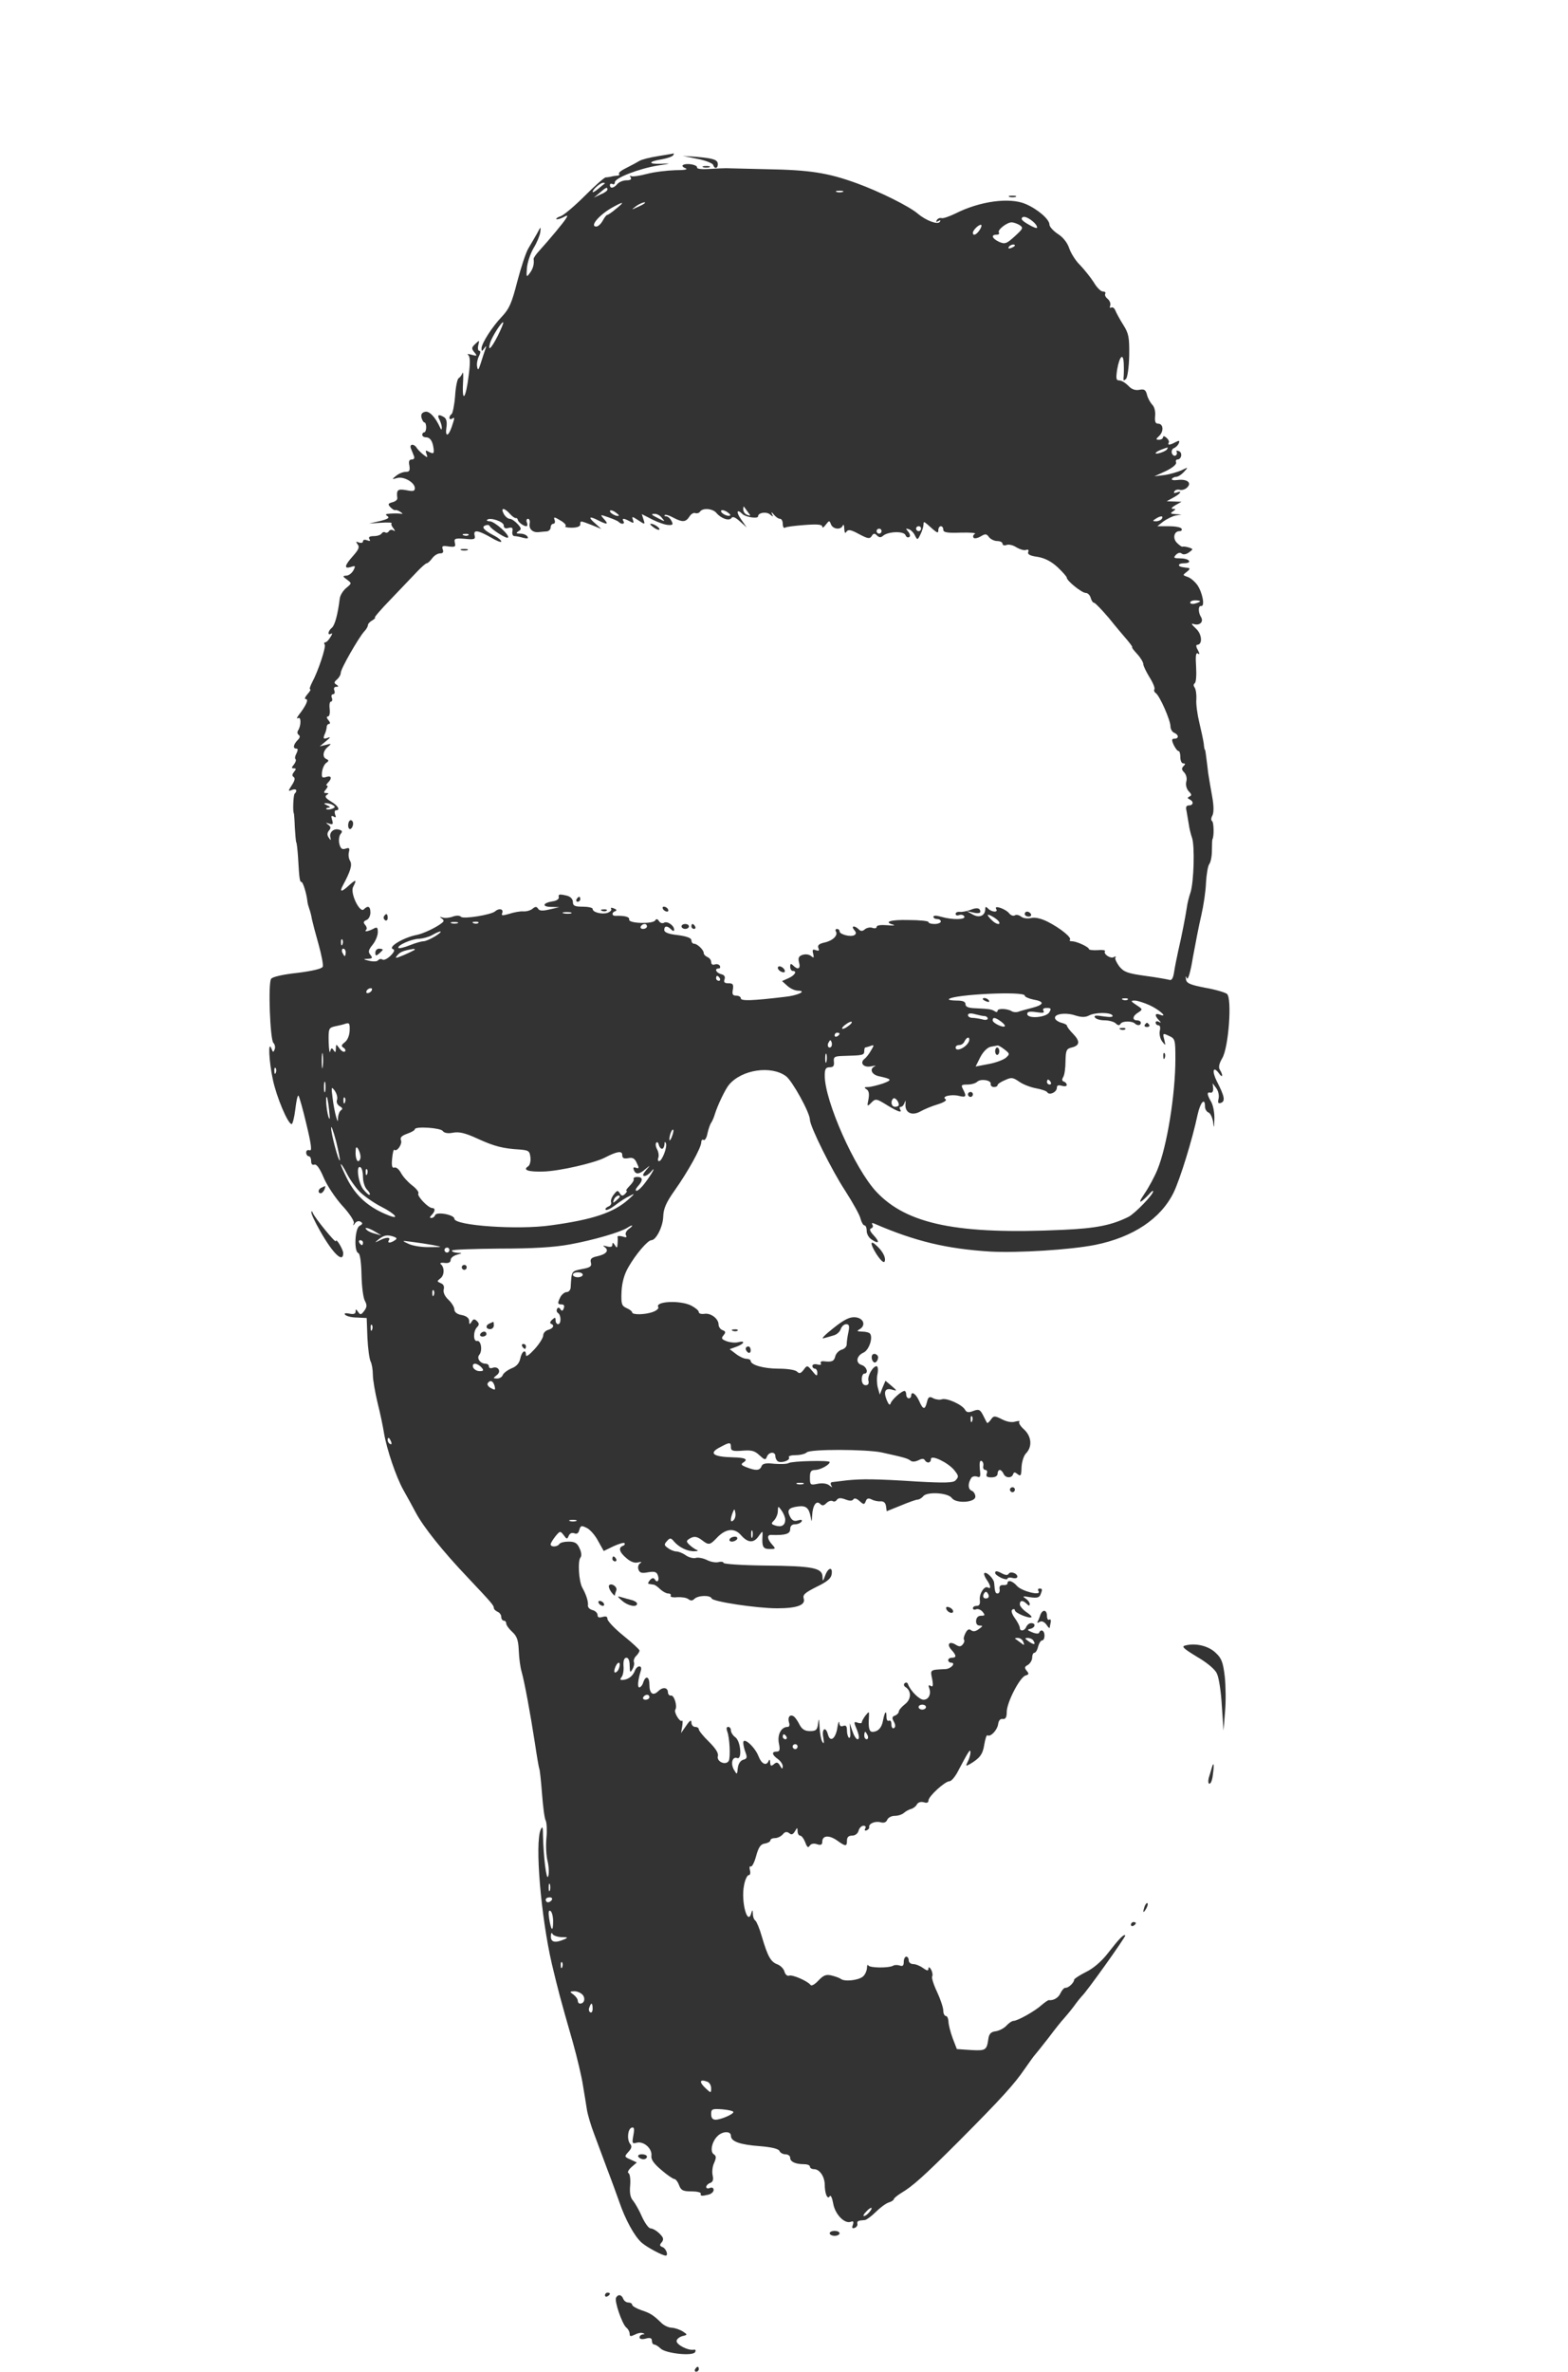 <?xml version="1.0" standalone="no"?>
<!DOCTYPE svg PUBLIC "-//W3C//DTD SVG 20010904//EN"
 "http://www.w3.org/TR/2001/REC-SVG-20010904/DTD/svg10.dtd">
<svg version="1.0" xmlns="http://www.w3.org/2000/svg"
 width="635pt" height="960pt" viewBox="0 0 635 960"
 preserveAspectRatio="xMidYMid meet">
<g transform="translate(0,960) scale(0.1,-0.1)"
fill="#333333" stroke="none">
<path d="M2665 8968 c-33 -5 -67 -14 -75 -19 -8 -5 -32 -18 -52 -28 -21 -10
-35 -21 -31 -24 3 -4 0 -8 -8 -8 -8 -1 -18 -2 -24 -4 -5 -1 -15 -3 -22 -3 -7
-1 -45 -35 -86 -76 -40 -40 -84 -77 -96 -81 -12 -4 -20 -9 -18 -12 3 -2 15 1
27 7 18 10 21 9 13 -3 -8 -15 -70 -89 -110 -133 -13 -14 -22 -28 -22 -32 3
-20 -2 -40 -16 -58 -13 -18 -14 -16 -11 22 2 22 14 58 27 80 13 21 25 50 27
64 3 24 2 24 -13 -5 -9 -16 -25 -43 -35 -60 -10 -16 -30 -77 -45 -134 -22 -86
-32 -110 -61 -141 -42 -44 -83 -109 -84 -130 0 -13 2 -13 11 0 9 12 10 11 4
-5 -4 -11 -12 -36 -18 -55 -9 -29 -12 -31 -15 -13 -2 12 2 31 8 42 6 12 7 21
1 21 -5 0 -7 10 -4 23 5 21 5 21 -12 5 -16 -15 -16 -19 -4 -34 13 -15 11 -16
-11 -10 -14 4 -20 4 -14 -1 8 -6 9 -30 2 -83 -11 -91 -27 -115 -23 -33 2 32 1
51 -2 43 -3 -8 -10 -18 -16 -21 -5 -4 -12 -36 -14 -73 -3 -37 -10 -69 -14 -72
-5 -3 -9 -10 -9 -15 0 -6 5 -7 10 -4 13 8 12 5 -1 -34 -14 -40 -27 -40 -21 0
3 20 0 34 -9 40 -23 14 -30 10 -19 -10 5 -11 10 -26 9 -33 0 -9 -2 -9 -7 2
-19 42 -44 68 -61 63 -13 -3 -17 -11 -14 -24 3 -10 8 -19 12 -19 4 0 7 -9 7
-20 0 -11 -4 -20 -8 -20 -4 0 -8 -4 -8 -10 0 -5 6 -10 14 -10 18 0 28 -15 32
-46 2 -20 0 -22 -17 -14 -16 9 -17 8 -12 -7 6 -16 5 -17 -13 -3 -10 8 -23 21
-27 28 -11 17 -30 15 -23 -3 3 -8 9 -22 12 -30 4 -9 1 -15 -9 -15 -10 0 -13
-8 -9 -25 3 -20 0 -25 -15 -25 -11 0 -28 -7 -39 -16 -18 -15 -18 -15 4 -9 27
8 72 -18 72 -41 0 -12 -7 -14 -35 -8 -35 6 -40 1 -36 -32 1 -7 -8 -14 -20 -17
-18 -5 -19 -8 -8 -20 8 -8 16 -13 19 -12 3 2 12 -1 20 -6 13 -9 13 -10 0 -8
-8 1 -26 1 -40 0 -19 -1 -21 -4 -11 -10 10 -7 2 -12 -30 -20 l-44 -10 48 3
c26 2 46 1 43 -2 -3 -3 0 -12 7 -20 8 -11 8 -14 0 -9 -6 4 -14 3 -18 -3 -4 -6
-10 -8 -15 -5 -5 3 -11 1 -15 -5 -3 -5 -17 -10 -31 -10 -17 0 -23 -4 -18 -12
5 -8 2 -9 -9 -5 -10 4 -17 2 -17 -4 0 -6 -7 -8 -16 -5 -13 5 -14 4 -6 -7 9
-11 5 -21 -18 -47 -35 -39 -38 -54 -9 -45 18 6 20 5 10 -14 -7 -12 -19 -21
-29 -21 -15 -1 -15 -3 3 -16 20 -15 20 -15 -3 -34 -13 -11 -24 -29 -26 -42 -8
-65 -20 -109 -32 -119 -16 -13 -19 -33 -3 -24 6 4 5 -2 -3 -14 -7 -12 -16 -21
-21 -21 -4 0 -6 -4 -2 -9 6 -10 -27 -109 -51 -153 -8 -16 -12 -28 -8 -28 4 0
-1 -9 -11 -20 -10 -12 -13 -20 -6 -20 12 0 0 -27 -29 -64 -8 -11 -10 -16 -3
-13 13 8 13 -30 0 -50 -4 -6 -3 -14 3 -18 6 -4 5 -12 -5 -21 -17 -18 -20 -34
-5 -34 7 0 7 -6 1 -19 -6 -10 -8 -21 -4 -24 3 -4 0 -13 -7 -22 -10 -12 -10
-15 0 -15 10 0 10 -3 1 -14 -8 -10 -9 -16 -2 -21 7 -4 5 -15 -7 -33 -16 -25
-16 -26 1 -19 17 6 23 -3 10 -16 -5 -6 -8 -72 -3 -79 1 -2 3 -28 4 -58 2 -30
4 -57 6 -60 2 -3 5 -30 7 -60 5 -89 7 -100 14 -100 6 0 21 -48 24 -80 1 -8 5
-22 8 -30 3 -8 8 -26 10 -40 3 -14 15 -60 27 -102 12 -43 20 -84 17 -91 -3 -8
-40 -17 -103 -25 -57 -6 -101 -16 -106 -24 -13 -18 -4 -246 9 -259 6 -6 9 -18
5 -27 -5 -13 -7 -12 -13 4 -14 35 -10 -51 6 -126 15 -71 61 -180 76 -180 4 0
11 27 15 60 4 34 9 58 13 55 3 -4 18 -56 32 -116 20 -83 23 -109 13 -105 -8 3
-14 -1 -14 -9 0 -8 5 -15 10 -15 6 0 10 -9 10 -20 0 -12 5 -17 13 -14 9 3 22
-15 38 -53 13 -31 47 -82 75 -113 28 -30 49 -62 47 -70 -4 -12 -3 -13 5 -1 6
8 15 10 22 6 10 -6 9 -10 -4 -17 -19 -10 -23 -104 -5 -110 7 -2 12 -38 13 -88
1 -47 7 -95 14 -106 9 -17 8 -25 -3 -40 -13 -17 -16 -17 -25 -4 -8 12 -10 12
-10 1 0 -9 -8 -12 -26 -8 -16 3 -22 1 -16 -5 6 -6 27 -11 48 -11 l39 -2 3 -80
c2 -43 8 -87 13 -96 5 -10 9 -34 9 -54 0 -20 9 -71 19 -113 11 -43 22 -97 26
-122 11 -66 49 -178 78 -230 14 -25 37 -66 51 -93 31 -58 109 -156 210 -262
98 -104 106 -113 106 -124 0 -5 7 -11 15 -15 8 -3 15 -12 15 -21 0 -8 5 -15
10 -15 6 0 10 -5 10 -11 0 -7 11 -22 24 -34 20 -18 25 -34 27 -77 1 -29 6 -66
11 -83 12 -42 36 -172 54 -289 8 -54 16 -101 18 -105 2 -3 7 -49 11 -101 4
-52 10 -101 15 -109 4 -8 6 -40 3 -70 -3 -31 -1 -74 5 -96 5 -22 6 -49 2 -60
-7 -20 -19 78 -21 165 0 35 -2 40 -9 25 -25 -55 1 -355 45 -545 26 -108 31
-129 85 -317 17 -61 36 -140 41 -175 6 -35 13 -79 16 -98 3 -19 16 -64 30
-100 13 -36 38 -101 54 -145 17 -44 37 -100 46 -125 25 -74 63 -143 92 -168
22 -19 84 -52 97 -52 12 0 1 29 -12 34 -13 5 -14 9 -4 20 9 12 7 19 -9 35 -12
12 -28 21 -36 21 -8 0 -23 21 -35 47 -11 26 -28 55 -36 65 -11 12 -15 31 -12
62 2 25 -1 48 -7 50 -5 3 0 13 12 24 l22 19 -26 12 c-25 11 -25 12 -8 31 13
14 15 23 7 32 -14 18 -10 60 6 66 10 3 12 -4 7 -31 -6 -33 -5 -35 14 -30 28 7
63 -24 59 -53 -2 -15 10 -32 41 -58 23 -20 47 -36 52 -36 5 0 14 -11 19 -25 8
-21 16 -25 50 -25 22 0 39 -4 38 -9 -3 -10 4 -11 32 -4 11 3 20 11 20 19 0 8
-6 11 -15 8 -8 -4 -15 -2 -15 4 0 5 7 13 16 16 11 4 14 13 10 31 -3 13 -1 36
6 50 9 21 9 28 -1 35 -17 10 -8 52 15 74 20 20 54 21 54 1 0 -23 36 -36 117
-42 49 -4 77 -11 80 -20 3 -7 14 -13 24 -13 10 0 19 -6 19 -14 0 -16 21 -26
56 -26 13 0 24 -4 24 -10 0 -5 7 -10 16 -10 23 0 43 -29 44 -62 0 -37 11 -63
20 -48 4 7 10 -6 14 -28 7 -44 46 -85 72 -75 10 4 12 0 8 -12 -5 -13 -3 -16 7
-13 8 3 13 11 11 17 -2 11 3 13 31 15 6 1 26 15 43 32 18 18 41 35 53 39 11 3
21 10 21 14 0 3 13 14 29 24 47 28 89 65 236 212 171 172 222 228 265 291 19
27 36 51 39 54 3 3 28 34 56 70 27 36 55 71 62 78 7 8 26 30 41 50 15 21 30
39 33 42 17 14 180 243 176 246 -6 6 -23 -11 -72 -74 -25 -32 -58 -60 -87 -74
-26 -13 -47 -27 -48 -31 0 -12 -23 -34 -35 -33 -5 1 -14 -9 -20 -21 -8 -19
-28 -31 -47 -29 -3 1 -17 -9 -30 -20 -26 -24 -97 -64 -114 -64 -6 0 -19 -9
-28 -19 -10 -11 -30 -21 -44 -23 -18 -2 -26 -10 -29 -28 -7 -49 -10 -51 -70
-48 l-58 4 -17 44 c-9 25 -17 55 -17 68 -1 12 -5 22 -11 22 -5 0 -10 10 -10
22 0 11 -11 45 -25 75 -14 29 -23 58 -20 63 3 5 1 18 -4 27 -6 11 -11 13 -11
5 0 -10 -5 -10 -22 2 -12 9 -30 16 -40 16 -10 0 -18 7 -18 15 0 8 -4 15 -10
15 -5 0 -10 -9 -10 -21 0 -15 -4 -19 -16 -15 -9 3 -20 3 -26 0 -17 -11 -98
-10 -102 1 -2 5 -5 0 -5 -11 -1 -12 -8 -28 -17 -35 -19 -15 -74 -21 -89 -9 -5
4 -22 10 -38 14 -22 5 -32 1 -53 -21 -15 -16 -28 -23 -32 -17 -11 15 -74 43
-87 37 -7 -2 -15 5 -18 16 -3 12 -16 25 -29 30 -27 10 -39 32 -63 113 -9 32
-21 60 -26 64 -5 3 -10 15 -10 27 -1 17 -2 18 -6 5 -15 -58 -43 45 -30 110 4
23 13 42 19 42 6 0 8 9 5 20 -3 11 -1 18 3 15 5 -3 15 16 22 42 10 37 19 49
36 51 12 2 22 8 22 13 0 5 8 9 19 9 10 0 24 7 31 15 9 11 16 12 26 5 9 -8 15
-6 23 7 10 17 10 17 11 1 0 -10 5 -18 10 -18 6 0 15 -12 21 -27 7 -20 12 -24
18 -14 5 8 17 11 30 6 15 -5 21 -2 21 10 0 26 27 28 59 6 36 -26 41 -26 41 -1
0 14 7 20 21 20 12 0 23 8 26 20 3 11 12 20 20 20 8 0 11 -5 7 -11 -4 -7 -2
-10 5 -8 7 3 12 8 11 13 -3 14 23 26 46 20 14 -4 23 0 27 10 4 9 17 16 31 16
14 0 31 6 38 13 7 6 20 13 28 15 8 2 19 10 23 18 5 9 16 12 28 9 12 -4 19 -2
19 7 0 17 67 78 85 78 7 0 20 15 30 32 48 91 55 102 55 85 0 -10 -5 -27 -11
-38 -9 -18 -8 -19 8 -10 41 24 53 40 59 79 4 23 9 40 13 38 12 -8 39 20 43 44
2 16 9 24 19 22 11 -1 16 6 16 28 0 39 53 141 76 148 14 4 15 7 5 19 -10 12
-9 17 5 24 9 6 17 19 17 29 0 11 4 20 9 20 5 0 12 11 15 25 4 14 11 25 16 25
6 0 10 9 10 20 0 20 -15 28 -22 11 -1 -5 -14 -4 -28 2 -20 8 -22 11 -7 14 20
5 23 23 3 23 -8 0 -16 -7 -20 -15 -6 -17 -26 -20 -26 -4 0 6 -9 24 -20 39 -13
18 -16 31 -10 35 5 3 10 2 10 -3 0 -11 60 -35 67 -28 3 2 -7 12 -21 21 -14 10
-26 24 -26 31 0 17 12 18 28 2 9 -9 12 -9 12 0 0 6 -8 16 -17 22 -14 9 -11 10
18 5 28 -4 38 -2 43 11 8 21 8 24 -5 24 -5 0 -7 -5 -3 -11 12 -20 -69 0 -88
22 -17 20 -38 26 -38 10 0 -5 -8 -8 -17 -7 -12 1 -17 -5 -15 -16 2 -10 -2 -18
-8 -18 -9 0 -11 6 -14 43 -1 16 -29 45 -39 40 -4 -2 0 -14 8 -26 17 -24 20
-41 6 -33 -14 9 -36 -25 -33 -50 2 -17 -2 -24 -12 -24 -9 0 -16 -4 -16 -10 0
-5 6 -7 13 -4 8 3 20 -2 27 -11 10 -13 9 -15 -7 -15 -12 0 -19 -8 -20 -20 -1
-12 4 -20 15 -20 13 0 13 -2 -4 -14 -13 -10 -23 -11 -31 -5 -8 7 -15 4 -23
-11 -6 -12 -9 -24 -6 -27 3 -4 1 -12 -5 -19 -8 -10 -15 -10 -29 -1 -26 16 -37
1 -17 -21 21 -23 21 -32 2 -32 -8 0 -15 -4 -15 -10 0 -5 5 -10 11 -10 22 0 1
-25 -22 -26 -64 -3 -62 -2 -54 -40 5 -27 3 -34 -6 -28 -9 5 -10 2 -6 -9 9 -24
-2 -47 -23 -47 -17 0 -53 36 -63 63 -2 7 -8 8 -13 4 -5 -4 -4 -11 2 -15 26
-16 25 -50 -1 -70 -14 -11 -25 -24 -25 -30 0 -5 -7 -13 -15 -16 -12 -4 -14
-10 -5 -25 7 -13 7 -22 0 -26 -5 -3 -10 3 -10 15 0 12 -4 18 -10 15 -6 -3 -10
4 -10 16 0 29 -7 21 -14 -15 -5 -30 -21 -46 -43 -46 -13 0 -17 17 -14 60 1 24
1 24 -14 6 -8 -11 -15 -23 -15 -28 0 -4 -8 -4 -17 -1 -13 5 -15 3 -9 -13 16
-37 18 -54 9 -54 -6 0 -15 15 -21 33 l-11 32 2 -32 c2 -18 0 -30 -5 -27 -4 3
-8 16 -8 29 0 18 -4 23 -15 19 -10 -4 -15 0 -16 12 -1 11 -5 1 -8 -20 -7 -44
-29 -60 -38 -27 -9 35 -26 24 -19 -11 4 -24 3 -29 -4 -18 -5 8 -10 35 -11 60
-2 34 -3 38 -6 14 -3 -26 -8 -31 -33 -31 -20 0 -32 7 -42 26 -7 14 -17 29 -23
33 -15 11 -26 -2 -20 -23 4 -11 2 -19 -5 -19 -26 0 -42 -30 -36 -65 6 -28 4
-35 -9 -35 -21 0 -19 -13 5 -30 11 -8 20 -21 20 -30 -1 -12 -3 -11 -11 3 -8
14 -14 16 -25 6 -11 -9 -14 -8 -15 7 0 11 -3 14 -6 7 -9 -23 -29 -14 -42 20
-15 37 -61 78 -61 53 0 -8 4 -26 9 -39 8 -21 6 -26 -9 -30 -11 -3 -20 -16 -22
-33 -3 -28 -3 -29 -16 -7 -14 25 -6 54 13 47 21 -9 15 68 -7 84 -10 7 -18 20
-18 28 0 8 -5 14 -11 14 -7 0 -8 -7 -4 -18 10 -24 14 -107 6 -120 -12 -19 -49
-3 -44 19 4 12 -8 31 -36 59 -23 22 -41 45 -41 50 0 6 -7 10 -15 10 -8 0 -15
8 -15 18 0 12 -6 9 -21 -13 l-21 -30 5 28 c2 15 2 25 -1 22 -8 -8 -34 34 -27
45 9 14 -5 60 -18 57 -6 -1 -11 4 -12 12 0 21 -20 24 -39 6 -21 -21 -36 -11
-36 26 0 33 -15 39 -25 9 -3 -11 -11 -20 -16 -20 -8 0 -6 28 6 67 8 24 -15 24
-24 0 -9 -23 -29 -37 -53 -37 -7 0 -7 4 0 13 5 6 9 27 7 45 -1 21 3 32 12 32
8 0 13 -12 13 -32 1 -28 2 -30 11 -15 6 10 9 23 6 30 -2 6 2 18 10 25 7 7 13
17 13 21 0 4 -29 31 -65 60 -36 29 -65 60 -65 68 0 10 -6 12 -20 8 -14 -4 -20
-2 -20 8 0 8 -9 17 -21 20 -11 3 -19 11 -18 19 2 14 -6 42 -23 72 -14 26 -19
108 -7 122 5 6 4 21 -4 37 -9 21 -19 27 -44 27 -17 0 -35 -4 -38 -10 -8 -12
-35 -13 -35 -1 0 5 9 19 19 32 19 23 20 23 34 5 12 -17 14 -17 20 -3 4 10 12
14 22 11 11 -5 18 0 21 13 5 18 9 19 29 9 14 -6 35 -30 47 -53 l23 -41 39 19
c22 10 42 16 45 13 3 -4 0 -9 -6 -11 -20 -7 -15 -26 14 -50 17 -15 34 -21 47
-17 14 3 17 2 8 -4 -7 -5 -10 -16 -6 -26 5 -13 14 -15 39 -10 25 4 34 2 39
-12 8 -20 -2 -34 -12 -17 -5 7 -11 7 -20 -3 -7 -8 -9 -15 -5 -15 4 -1 13 -2
19 -3 6 0 18 -9 28 -19 10 -9 24 -17 32 -17 8 0 13 -4 10 -9 -3 -5 9 -8 27 -6
17 1 38 -2 45 -8 9 -7 16 -7 24 1 15 15 65 16 70 2 4 -13 184 -40 265 -40 80
0 116 13 108 39 -5 16 5 24 52 48 42 20 59 34 61 51 5 31 -14 28 -26 -5 -10
-26 -10 -26 -11 -5 -1 36 -41 43 -228 45 -95 1 -173 6 -173 11 0 4 -9 6 -20 3
-12 -3 -33 1 -48 9 -15 7 -35 11 -44 8 -10 -3 -28 2 -40 10 -12 9 -30 16 -38
16 -9 0 -25 6 -35 14 -16 11 -16 15 -4 28 12 14 16 14 29 -2 21 -24 55 -40 82
-39 15 0 18 3 8 6 -8 4 -21 13 -29 21 -12 12 -12 15 0 23 19 12 31 11 53 -6
26 -20 31 -19 58 9 36 39 72 43 99 12 28 -32 52 -33 72 -3 15 21 16 21 15 2
-3 -46 2 -55 29 -55 25 0 25 1 10 18 -20 22 -22 40 -4 39 57 -2 77 4 77 23 0
13 7 20 19 20 11 0 23 5 27 11 4 7 0 9 -14 5 -15 -5 -24 -1 -32 14 -14 27 -7
37 30 42 34 5 46 -5 53 -42 4 -23 4 -22 6 5 2 42 17 63 32 48 9 -9 15 -8 26 3
8 8 19 11 25 8 6 -4 13 -1 17 5 6 8 15 9 34 2 18 -7 28 -7 33 0 4 6 13 4 25
-7 17 -15 19 -15 25 -1 4 12 11 14 23 8 9 -5 26 -9 36 -8 13 1 21 -5 23 -19
l3 -21 57 23 c31 13 62 24 68 24 6 0 17 6 23 14 16 19 101 14 116 -8 17 -23
95 -18 95 6 0 10 -7 21 -15 24 -15 6 -16 29 -2 51 4 7 15 9 24 6 13 -5 15 0
11 31 -2 23 0 35 6 33 6 -2 10 -11 8 -21 -2 -9 2 -16 9 -16 6 0 9 -7 5 -15 -4
-11 1 -15 19 -15 16 0 25 6 25 15 0 8 4 15 9 15 5 0 11 -7 15 -15 7 -18 33
-20 39 -2 3 9 7 9 18 0 13 -10 15 -6 16 28 1 22 9 46 17 55 28 28 24 71 -9
100 -13 12 -21 25 -17 29 4 4 -3 4 -16 1 -13 -5 -35 -1 -54 9 -30 15 -34 15
-45 -1 -7 -10 -14 -16 -16 -13 -1 2 -9 16 -16 31 -12 23 -17 25 -39 17 -20 -8
-28 -6 -34 5 -12 21 -75 49 -94 42 -8 -3 -24 -1 -34 4 -16 9 -21 6 -26 -15 -8
-33 -16 -32 -32 5 -13 29 -32 41 -32 20 0 -5 -4 -10 -10 -10 -5 0 -10 7 -10
15 0 8 -3 15 -7 15 -13 -1 -50 -34 -56 -50 -3 -10 -8 -6 -16 13 -14 35 -6 50
22 42 21 -6 21 -5 -2 15 l-25 21 -12 -28 -11 -28 -8 28 c-4 15 -5 41 -1 57 3
17 1 30 -4 30 -15 0 -38 -40 -33 -59 3 -11 -1 -18 -11 -18 -10 0 -16 9 -16 24
0 13 5 23 10 23 19 0 10 29 -11 35 -25 8 -21 37 8 50 21 9 39 58 27 76 -3 5
-17 9 -32 9 -22 1 -24 2 -10 10 26 16 15 45 -18 48 -22 2 -44 -8 -89 -44 -33
-26 -51 -44 -40 -41 11 3 30 8 42 12 12 3 25 15 28 26 4 10 13 19 22 19 12 0
14 -7 9 -32 -4 -18 -7 -40 -7 -50 0 -9 -9 -18 -20 -21 -11 -3 -23 -15 -26 -26
-5 -21 -13 -25 -47 -21 -10 1 -15 -3 -12 -8 4 -6 -2 -8 -14 -5 -11 3 -20 0
-20 -6 0 -6 5 -11 10 -11 6 0 10 -8 10 -17 0 -15 -4 -13 -20 7 -20 24 -21 25
-35 6 -12 -16 -18 -17 -27 -8 -7 7 -39 12 -75 12 -60 0 -113 15 -113 32 0 4
-8 8 -17 8 -10 0 -29 9 -43 20 l-25 19 28 10 c32 12 37 26 6 18 -12 -3 -32 -1
-46 4 -21 8 -23 12 -13 24 10 12 9 16 -4 21 -9 3 -16 14 -16 23 0 23 -31 47
-57 43 -13 -2 -23 1 -23 7 0 6 -13 17 -30 26 -44 23 -149 18 -134 -6 3 -5 -7
-14 -21 -19 -31 -12 -85 -13 -85 -2 0 4 -10 12 -22 17 -20 9 -23 16 -21 66 2
38 11 71 28 100 29 51 78 109 93 109 19 0 47 55 48 96 1 32 12 57 46 105 54
76 108 174 108 195 0 8 4 13 9 10 5 -4 13 8 16 26 4 18 11 38 15 43 4 6 11 21
15 35 11 36 43 103 58 120 52 61 170 78 230 34 25 -18 97 -148 97 -176 0 -27
89 -206 143 -288 30 -47 59 -98 62 -113 4 -15 11 -27 16 -27 5 0 9 -10 9 -23
0 -12 9 -28 21 -35 29 -19 33 -10 7 18 -15 16 -18 25 -10 28 7 2 9 9 5 15 -4
6 -1 8 8 4 166 -72 294 -102 469 -113 114 -6 324 7 425 27 154 31 266 106 318
212 26 54 76 215 97 315 11 50 30 72 30 33 0 -10 6 -21 14 -24 8 -3 16 -21 19
-39 3 -27 4 -25 5 12 1 25 -5 56 -13 70 -18 31 -18 41 -2 37 7 -1 11 7 10 18
l-2 20 15 -20 c8 -11 12 -30 9 -42 -4 -17 -2 -21 10 -17 18 7 14 27 -17 87
-21 42 -15 64 8 33 15 -22 19 -10 4 14 -6 10 -3 25 10 47 26 44 40 242 19 260
-8 6 -48 18 -89 25 -61 12 -75 18 -77 34 -2 14 -1 15 4 4 4 -9 15 28 24 85 10
55 25 132 34 170 9 39 18 98 19 132 2 35 8 68 13 75 6 7 11 32 11 56 0 23 1
43 2 45 7 9 6 68 -1 73 -5 3 -5 13 1 23 6 12 6 39 -1 77 -6 33 -13 75 -16 94
-2 19 -6 49 -8 65 -2 17 -4 30 -5 30 -2 0 -4 11 -5 25 -2 14 -10 52 -18 85 -8
33 -14 76 -12 95 1 19 -2 40 -7 47 -5 7 -5 13 0 17 6 3 8 33 6 67 -3 43 -1 59
7 54 8 -6 8 -2 0 14 -7 11 -8 21 -3 21 23 0 20 43 -4 65 -21 20 -22 23 -6 18
22 -5 37 11 26 29 -12 19 -12 47 0 45 17 -3 6 54 -15 85 -11 15 -29 30 -40 33
-20 7 -20 7 -2 21 11 8 13 14 6 15 -7 1 -17 2 -22 3 -24 3 -21 16 3 16 16 0
25 4 21 10 -3 6 -20 10 -36 10 -25 0 -28 2 -17 14 8 8 17 11 24 5 6 -5 18 -3
29 5 18 13 18 14 -1 20 -10 3 -22 5 -25 3 -3 -1 -13 6 -22 15 -19 18 -13 48
10 48 8 0 11 5 8 10 -3 6 -27 10 -52 10 l-46 0 24 19 c14 10 36 21 49 24 l25
4 -25 2 c-20 1 -22 3 -10 11 13 9 13 10 0 10 -9 1 -5 6 10 15 l25 14 -30 1
-30 1 27 15 c30 16 38 30 12 20 -9 -3 -12 -2 -8 5 3 6 14 9 23 6 9 -2 23 3 30
11 18 19 -3 34 -41 29 -15 -2 -25 0 -22 5 3 4 11 8 18 8 7 0 21 9 31 20 18 20
18 20 -11 6 -16 -7 -47 -16 -69 -19 l-40 -5 46 21 c27 13 44 27 42 35 -3 6 0
12 5 12 17 0 22 28 6 34 -8 3 -12 2 -9 -3 3 -5 1 -12 -4 -15 -5 -3 -12 1 -15
9 -3 9 1 18 8 21 8 3 17 12 20 20 4 11 2 12 -14 4 -22 -12 -33 -13 -27 -2 3 4
-1 13 -9 20 -8 7 -14 8 -14 2 0 -5 -7 -10 -16 -10 -14 0 -14 2 1 16 19 19 16
49 -5 49 -11 0 -14 9 -12 31 2 18 -3 38 -12 46 -8 9 -18 27 -21 40 -5 20 -11
24 -31 20 -17 -3 -32 2 -45 17 -11 11 -27 21 -36 21 -13 0 -14 7 -9 43 10 58
26 71 27 22 1 -22 0 -47 -1 -55 -1 -11 1 -12 10 -4 6 6 12 48 13 95 1 74 -2
89 -24 124 -14 22 -28 48 -32 58 -4 10 -11 15 -17 12 -5 -3 -7 0 -4 8 3 8 -2
20 -10 27 -9 7 -13 16 -10 21 3 5 -1 9 -10 9 -8 0 -25 17 -37 38 -13 20 -38
51 -55 69 -18 17 -37 48 -44 68 -7 22 -25 45 -46 58 -18 12 -34 29 -34 38 0
21 -47 62 -96 83 -64 28 -185 12 -284 -38 -25 -12 -50 -21 -57 -19 -6 2 -15
-1 -19 -8 -5 -8 -3 -9 6 -4 8 5 11 4 6 -3 -8 -13 -56 5 -89 33 -35 30 -156 90
-247 123 -118 43 -192 54 -365 57 -82 2 -157 4 -165 4 -8 0 -38 -1 -67 -3 -32
-2 -51 0 -50 6 2 11 -42 19 -57 10 -5 -3 -1 -9 10 -13 12 -5 -3 -8 -41 -8 -33
-1 -85 -7 -115 -15 -30 -8 -59 -12 -64 -9 -5 4 -6 1 -2 -5 5 -8 -1 -12 -17
-12 -14 0 -30 -7 -37 -15 -14 -17 -30 -20 -30 -4 0 5 5 7 10 4 6 -3 10 0 10 7
0 18 100 56 175 68 53 8 55 9 13 7 -55 -2 -54 9 2 18 22 4 42 11 46 16 3 5 4
8 2 8 -2 -1 -30 -6 -63 -11z m-216 -111 c-2 -1 -14 -11 -26 -21 -13 -11 -23
-16 -23 -13 0 10 31 37 42 37 6 0 9 -1 7 -3z m11 -24 c0 -5 -12 -14 -28 -20
l-27 -13 24 20 c25 22 31 24 31 13z m953 -10 c-7 -2 -19 -2 -25 0 -7 3 -2 5
12 5 14 0 19 -2 13 -5z m-918 -68 c-16 -14 -33 -25 -36 -25 -3 0 -11 -10 -18
-23 -7 -13 -19 -24 -26 -24 -30 0 15 51 70 80 42 23 45 20 10 -8z m114 21 c-2
-2 -15 -9 -29 -15 -24 -11 -24 -11 -6 3 16 13 49 24 35 12z m1591 -97 c0 -5
-16 1 -36 13 -26 15 -32 23 -22 29 12 8 58 -25 58 -42z m-71 10 c16 -11 15
-14 -20 -46 -33 -30 -39 -32 -63 -22 -29 14 -34 29 -10 29 8 0 13 4 9 9 -6 11
33 41 52 41 7 0 22 -5 32 -11z m-161 -19 c-13 -20 -28 -27 -28 -12 0 10 22 32
32 32 5 0 3 -9 -4 -20z m142 -64 c0 -2 -7 -7 -16 -10 -8 -3 -12 -2 -9 4 6 10
25 14 25 6z m-2094 -365 c-27 -53 -42 -67 -31 -28 8 25 48 88 53 82 2 -1 -8
-26 -22 -54z m2710 -460 c-6 -9 -46 -22 -46 -15 0 3 10 9 23 14 29 11 29 11
23 1z m-1697 -254 c12 -15 12 -17 -3 -11 -9 3 -16 13 -16 22 0 8 1 13 3 11 1
-2 9 -12 16 -22z m-964 -7 c9 -10 20 -18 24 -17 3 1 7 -2 8 -7 1 -9 23 -26 35
-26 4 0 5 7 2 15 -4 8 -1 15 4 15 6 0 9 -9 7 -19 -4 -22 12 -37 35 -35 8 1 23
2 33 3 9 0 17 8 17 16 0 8 5 15 11 15 6 0 8 7 5 15 -5 14 -1 13 24 -2 16 -9
25 -20 20 -23 -5 -3 6 -6 25 -6 22 0 35 5 35 13 0 16 -1 16 46 -2 l39 -16 -22
20 c-32 27 -29 34 7 16 39 -20 47 -19 26 4 -17 19 -16 19 18 7 20 -7 39 -15
42 -19 11 -11 26 -8 19 3 -8 13 1 13 25 0 16 -9 18 -8 13 6 -5 15 -3 14 22 -2
27 -18 28 -18 21 3 l-7 22 43 -22 c24 -12 53 -22 65 -22 18 -1 20 2 12 17 -5
10 -15 18 -21 18 -6 0 -9 2 -6 5 3 3 18 -1 34 -10 38 -20 51 -19 66 4 6 10 17
17 24 14 6 -2 15 0 19 6 10 16 51 13 66 -5 19 -23 52 -34 61 -21 5 8 16 3 34
-13 l28 -25 -23 33 c-21 30 -17 44 6 21 12 -12 63 -20 63 -9 0 15 33 20 48 8
13 -11 15 -11 8 2 -4 9 -1 8 7 -2 8 -10 19 -18 26 -18 6 0 11 -9 11 -21 0 -11
4 -18 9 -15 5 4 41 8 80 11 52 4 71 2 71 -7 0 -6 6 -3 14 8 14 18 15 18 21 2
8 -21 41 -24 48 -5 3 6 6 1 6 -13 1 -17 4 -21 9 -12 7 10 18 8 51 -10 36 -19
43 -20 51 -8 7 12 12 12 21 3 9 -9 16 -10 26 -1 21 17 83 19 90 2 3 -8 9 -11
15 -8 5 3 4 12 -4 22 -11 13 -11 14 2 10 8 -2 20 -14 25 -25 10 -20 11 -20 23
5 7 14 12 32 12 40 0 11 2 11 15 0 42 -38 45 -39 45 -23 0 8 5 15 10 15 6 0
10 -6 10 -14 0 -11 15 -14 70 -12 39 1 65 -1 58 -5 -7 -4 -9 -11 -5 -16 4 -4
17 -1 29 6 18 11 23 11 33 -3 7 -9 22 -16 34 -16 11 0 21 -5 21 -11 0 -6 7 -8
16 -5 9 4 28 -1 41 -10 14 -8 31 -13 38 -10 9 3 12 0 9 -8 -4 -10 8 -16 38
-20 29 -5 55 -18 81 -42 20 -19 37 -38 37 -42 0 -13 61 -62 77 -62 8 0 17 -9
20 -20 3 -11 9 -20 14 -20 4 0 31 -28 60 -62 28 -35 62 -75 75 -90 13 -16 22
-28 19 -28 -3 0 6 -12 20 -27 14 -15 25 -34 25 -41 0 -7 11 -30 25 -53 14 -22
23 -44 20 -49 -3 -5 0 -12 5 -15 16 -10 60 -110 60 -135 0 -11 7 -23 15 -26
19 -8 20 -24 1 -24 -11 0 -12 -5 -3 -25 7 -14 15 -25 20 -25 4 0 7 -11 7 -25
0 -14 5 -25 12 -25 9 0 9 -3 1 -11 -9 -9 -8 -15 3 -26 8 -9 12 -24 8 -37 -3
-14 1 -29 10 -39 12 -12 13 -17 3 -21 -9 -5 -9 -7 1 -12 17 -8 15 -24 -3 -24
-11 0 -14 -7 -10 -22 2 -13 6 -36 9 -53 2 -16 8 -41 13 -55 12 -32 8 -180 -6
-223 -6 -17 -13 -45 -15 -62 -5 -33 -19 -107 -35 -176 -5 -24 -13 -61 -16 -82
-4 -27 -10 -37 -20 -33 -8 2 -51 10 -97 16 -71 10 -86 15 -105 38 -11 15 -19
31 -16 36 4 5 1 6 -6 2 -13 -8 -44 12 -36 24 2 4 -11 6 -30 4 -19 -1 -35 1
-35 4 0 9 -50 32 -69 32 -8 0 -12 3 -8 6 8 9 -39 47 -90 73 -28 14 -52 19 -68
15 -14 -3 -32 -1 -40 6 -8 6 -19 9 -25 5 -6 -4 -17 0 -23 8 -14 18 -63 35 -53
18 10 -15 -17 -14 -32 1 -9 9 -12 9 -12 -1 0 -27 -23 -38 -50 -23 l-25 14 28
-6 c15 -4 27 -2 27 3 0 16 -14 19 -40 8 -14 -5 -33 -9 -42 -8 -10 1 -18 -2
-18 -8 0 -6 6 -8 14 -5 8 3 17 1 21 -5 8 -14 -48 -15 -93 -2 -20 6 -32 6 -32
0 0 -5 7 -9 15 -9 8 0 15 -4 15 -10 0 -5 -11 -10 -25 -10 -14 0 -25 3 -25 8 0
4 -36 8 -80 8 -74 2 -104 -8 -62 -19 9 -3 -2 -4 -25 -2 -26 2 -43 0 -43 -7 0
-5 -7 -7 -16 -4 -9 4 -23 1 -31 -5 -10 -9 -17 -9 -25 -1 -17 17 -33 15 -19 -2
9 -10 9 -16 1 -21 -15 -9 -60 3 -60 15 0 6 -5 10 -11 10 -5 0 -7 -5 -4 -10 10
-16 -13 -38 -46 -45 -22 -5 -29 -11 -25 -22 5 -11 2 -13 -10 -9 -13 5 -15 2
-11 -14 4 -17 3 -19 -8 -10 -8 7 -23 9 -35 5 -15 -5 -19 -12 -14 -31 7 -26 -5
-31 -24 -12 -9 9 -12 8 -12 -5 0 -9 5 -17 10 -17 19 0 10 -17 -16 -29 l-27
-12 21 -19 c12 -11 31 -20 44 -20 38 -1 -3 -20 -54 -25 -133 -16 -178 -17
-178 -6 0 6 -8 11 -19 11 -14 0 -17 6 -13 25 3 21 0 25 -18 25 -16 0 -20 4
-16 16 4 11 -1 18 -14 21 -21 6 -28 23 -9 23 5 0 7 5 4 11 -4 6 -13 8 -21 5
-8 -3 -14 1 -14 10 0 8 -7 17 -15 20 -8 4 -15 10 -15 16 0 13 -26 38 -39 38
-6 0 -11 6 -11 14 0 9 -18 16 -55 21 -38 4 -55 11 -55 21 0 17 12 18 28 2 8
-8 12 -8 12 -1 0 17 -28 36 -41 28 -6 -4 -15 -1 -20 6 -6 10 -11 11 -16 3 -11
-15 -109 -12 -105 4 2 11 -18 16 -55 15 -16 -1 -17 14 -1 19 7 3 5 7 -6 11 -9
4 -15 3 -11 -2 3 -5 -4 -12 -15 -16 -23 -7 -60 2 -60 16 0 5 -18 9 -40 9 -33
0 -40 4 -40 19 0 11 -9 21 -22 25 -33 8 -38 7 -35 -6 1 -7 -9 -14 -23 -16 -41
-6 -48 -22 -9 -23 l34 -1 -39 -9 c-29 -7 -42 -6 -47 3 -6 9 -11 9 -22 0 -8 -7
-25 -12 -38 -11 -13 1 -39 -4 -57 -10 -28 -8 -33 -8 -28 4 6 16 -14 20 -29 6
-17 -14 -128 -32 -138 -22 -6 6 -19 6 -33 1 -13 -5 -32 -7 -41 -4 -13 4 -14 3
-5 -3 11 -8 11 -12 0 -20 -21 -17 -74 -42 -99 -47 -54 -10 -121 -50 -97 -58 8
-3 4 -12 -10 -26 -13 -13 -28 -20 -33 -16 -6 4 -14 2 -18 -3 -3 -5 -19 -6 -36
-2 -25 6 -26 7 -6 8 19 1 21 3 11 16 -10 12 -8 20 9 41 12 15 21 37 21 51 0
20 -3 22 -19 13 -22 -11 -38 -13 -28 -3 4 3 2 12 -4 19 -9 10 -7 15 5 20 9 3
16 17 16 30 0 26 -10 30 -27 13 -16 -16 -56 66 -43 91 16 31 12 32 -17 6 -30
-28 -40 -28 -24 1 30 56 38 81 29 98 -6 9 -8 25 -5 36 4 16 1 19 -13 14 -15
-5 -21 0 -26 20 -3 14 -1 31 5 39 9 10 7 15 -7 18 -21 6 -40 -12 -34 -32 3
-13 2 -13 -7 0 -7 10 -6 19 1 28 9 10 8 16 -3 24 -11 8 -10 9 4 4 15 -5 17 -2
12 15 -5 16 -4 19 6 14 9 -6 11 -3 6 8 -3 10 -2 17 3 17 20 0 9 19 -20 36 -21
13 -26 20 -17 26 9 6 9 8 -2 8 -11 0 -11 3 -1 15 7 8 9 15 4 15 -4 0 -3 5 4
12 18 18 14 30 -7 23 -17 -5 -19 -2 -17 20 2 15 9 31 17 37 11 7 11 11 2 15
-19 7 -16 33 5 50 15 13 15 14 -8 8 l-25 -6 25 21 c19 15 20 19 6 13 -16 -5
-18 -3 -12 13 5 10 9 25 9 32 0 6 5 12 10 12 5 0 4 7 -3 15 -8 9 -8 15 -2 15
6 0 9 13 7 30 -2 17 0 30 5 30 5 0 7 7 4 15 -4 8 -1 15 5 15 6 0 8 7 5 15 -4
9 0 15 7 15 11 0 11 2 1 9 -10 6 -10 10 3 21 8 7 15 19 15 27 0 16 70 138 94
166 9 9 16 21 16 27 0 5 8 14 18 19 9 6 14 11 10 11 -4 0 25 34 65 75 39 41
87 91 105 110 18 19 36 35 40 35 4 0 14 9 22 20 8 11 22 20 32 20 12 0 15 5
11 16 -5 14 -1 16 24 12 26 -3 29 -1 25 15 -4 17 0 19 40 16 39 -4 44 -2 40
14 -6 24 14 21 65 -8 23 -14 43 -22 43 -17 0 5 -12 15 -27 23 -43 22 -55 36
-38 42 7 3 15 3 17 -1 6 -14 69 -54 75 -48 9 9 -54 66 -74 66 -9 0 -14 3 -10
6 11 11 67 -7 67 -23 0 -10 6 -14 19 -10 15 4 19 0 16 -14 -2 -11 2 -19 8 -19
7 0 23 -3 36 -7 17 -4 22 -3 17 5 -4 7 -17 12 -29 12 -17 0 -19 2 -7 10 12 7
12 12 -4 29 -11 12 -25 21 -32 21 -7 0 -18 9 -24 20 -14 26 2 26 25 0z m441
-7 c-6 -6 -36 9 -36 18 0 5 9 4 20 -3 10 -7 18 -14 16 -15z m451 1 c-7 -7 -37
7 -37 17 0 6 9 5 21 -1 11 -7 19 -14 16 -16z m-276 -11 c13 -15 12 -15 -11 -3
-34 17 -36 20 -18 20 9 0 22 -7 29 -17z m2024 -3 c-3 -5 -14 -10 -23 -10 -15
0 -15 2 -2 10 20 13 33 13 25 0z m-975 -40 c0 -5 -4 -10 -10 -10 -5 0 -10 5
-10 10 0 6 5 10 10 10 6 0 10 -4 10 -10z m-160 -10 c0 -5 -4 -10 -10 -10 -5 0
-10 5 -10 10 0 6 5 10 10 10 6 0 10 -4 10 -10z m-1673 -16 c-3 -3 -12 -4 -19
-1 -8 3 -5 6 6 6 11 1 17 -2 13 -5z m2963 -268 c0 -2 -9 -6 -20 -9 -11 -3 -20
-1 -20 4 0 5 9 9 20 9 11 0 20 -2 20 -4z m-3512 -825 c11 -6 10 -10 -4 -15 -9
-3 -19 -4 -22 -1 -3 3 1 5 9 6 8 0 6 4 -6 9 -13 6 -15 9 -5 9 8 0 21 -3 28 -8z
m965 -438 c-7 -2 -21 -2 -30 0 -10 3 -4 5 12 5 17 0 24 -2 18 -5z m1732 -33
c10 -16 -12 -12 -29 6 -9 8 -16 18 -16 20 0 7 38 -15 45 -26z m-2192 -7 c-7
-2 -19 -2 -25 0 -7 3 -2 5 12 5 14 0 19 -2 13 -5z m84 1 c-3 -3 -12 -4 -19 -1
-8 3 -5 6 6 6 11 1 17 -2 13 -5z m683 -14 c0 -5 -7 -10 -16 -10 -8 0 -12 5 -9
10 3 6 10 10 16 10 5 0 9 -4 9 -10z m-858 -40 c-18 -11 -39 -20 -47 -20 -8 0
-33 -7 -55 -16 -23 -9 -43 -14 -46 -11 -9 9 53 37 83 37 15 1 39 7 53 15 38
22 49 18 12 -5z m-375 -32 c-3 -8 -6 -5 -6 6 -1 11 2 17 5 13 3 -3 4 -12 1
-19z m13 -33 c0 -8 -2 -15 -4 -15 -2 0 -6 7 -10 15 -3 8 -1 15 4 15 6 0 10 -7
10 -15z m279 10 c-3 -2 -23 -12 -44 -21 -34 -14 -37 -14 -26 -1 11 14 27 20
65 26 5 0 7 -1 5 -4z m1236 -115 c3 -5 1 -10 -4 -10 -6 0 -11 5 -11 10 0 6 2
10 4 10 3 0 8 -4 11 -10z m-1410 -50 c-3 -5 -11 -10 -16 -10 -6 0 -7 5 -4 10
3 6 11 10 16 10 6 0 7 -4 4 -10z m2645 -20 c0 -5 16 -12 35 -16 47 -8 44 -21
-7 -34 -24 -6 -49 -13 -56 -16 -8 -2 -19 -1 -25 3 -18 11 -57 12 -57 2 0 -6
-5 -7 -12 -2 -14 8 -19 9 -80 12 -27 1 -38 6 -38 16 0 11 -11 15 -37 15 -20 0
-34 3 -30 6 19 19 307 33 307 14z m417 -16 c-3 -3 -12 -4 -19 -1 -8 3 -5 6 6
6 11 1 17 -2 13 -5z m89 -23 c41 -19 76 -52 41 -38 -20 8 -22 -4 -4 -22 10
-11 10 -13 0 -7 -7 4 -13 2 -13 -3 0 -6 5 -11 11 -11 7 0 9 -9 6 -22 -3 -13 1
-32 9 -43 15 -19 15 -19 9 7 -7 26 -6 27 19 15 25 -11 26 -16 26 -93 0 -144
-34 -355 -73 -449 -11 -27 -34 -70 -51 -95 -21 -31 -24 -40 -10 -30 10 8 24
22 31 30 7 8 13 12 13 8 0 -14 -73 -89 -99 -103 -68 -34 -131 -47 -266 -53
-425 -20 -632 22 -756 154 -87 93 -209 367 -209 470 0 27 4 34 20 34 15 0 19
6 17 23 -2 20 3 22 43 23 73 2 80 3 80 19 0 8 2 15 4 15 2 0 12 3 21 6 15 6
16 4 3 -17 -7 -13 -19 -29 -27 -35 -21 -17 -3 -37 28 -30 14 3 20 3 14 0 -23
-10 -14 -33 15 -40 55 -12 57 -15 17 -30 -22 -7 -49 -14 -60 -14 -15 0 -17 -2
-6 -9 10 -6 12 -19 8 -41 -6 -28 -5 -30 9 -16 20 21 22 20 69 -9 43 -26 60
-31 50 -15 -3 6 -2 10 4 10 5 0 12 8 15 18 3 10 4 8 3 -7 -3 -35 26 -49 60
-30 16 9 47 22 71 29 25 8 38 16 31 21 -18 11 25 21 55 13 29 -7 31 -2 16 27
-9 17 -7 19 18 19 15 0 33 5 39 11 14 14 59 7 55 -9 -1 -6 5 -12 13 -12 8 0
15 3 15 8 0 4 13 13 30 20 26 12 32 11 57 -6 15 -11 46 -23 68 -27 22 -4 43
-11 46 -16 8 -14 39 0 39 18 0 10 6 12 20 8 11 -3 20 -2 20 3 0 6 -5 12 -12
14 -8 3 -8 9 -2 19 5 8 9 36 9 64 1 44 4 50 25 55 33 8 35 25 6 55 -14 14 -25
29 -25 33 0 4 -10 9 -22 12 -12 3 -24 11 -26 17 -7 19 42 26 81 13 25 -8 41
-8 55 -1 25 14 88 14 96 1 4 -7 -8 -8 -36 -4 -31 5 -40 4 -35 -4 4 -7 22 -12
40 -12 17 0 38 -6 44 -12 9 -9 15 -10 20 -2 7 12 47 12 58 1 11 -10 24 -8 24
3 0 6 -7 10 -15 10 -21 0 -19 18 5 32 18 12 18 13 -8 30 -23 15 -24 18 -7 18
11 0 39 -9 61 -19z m-407 -29 c-13 -21 -89 -27 -89 -6 0 9 10 11 37 7 26 -4
34 -3 29 5 -5 8 0 12 13 12 18 0 19 -3 10 -18z m-261 -15 c6 0 12 -5 12 -10 0
-5 -10 -7 -22 -3 -13 3 -31 6 -40 6 -10 0 -18 5 -18 11 0 7 10 9 28 4 15 -4
33 -8 40 -8z m66 -22 c11 -8 18 -17 15 -19 -7 -7 -49 13 -49 24 0 14 11 12 34
-5z m-620 -19 c-10 -8 -21 -12 -23 -10 -3 2 4 11 15 18 10 8 21 12 23 10 3 -2
-4 -11 -15 -18z m-2018 -18 c-1 -20 -9 -39 -20 -47 -14 -11 -15 -15 -5 -22 7
-4 10 -11 6 -15 -4 -4 -14 1 -22 12 -14 19 -14 19 -15 -1 0 -15 -2 -17 -9 -6
-7 11 -10 10 -14 -5 -2 -10 -5 7 -6 38 -1 55 0 58 27 64 15 3 32 7 37 9 20 7
22 4 21 -27z m1984 -12 c0 -3 -4 -8 -10 -11 -5 -3 -10 -1 -10 4 0 6 5 11 10
11 6 0 10 -2 10 -4z m524 -31 c-10 -25 -54 -45 -54 -25 0 6 7 10 15 10 9 0 18
7 21 15 4 8 10 15 15 15 4 0 6 -7 3 -15z m-558 -22 c-10 -10 -19 5 -10 18 6
11 8 11 12 0 2 -7 1 -15 -2 -18z m702 -11 c22 -17 22 -19 5 -34 -10 -8 -41
-20 -70 -25 l-52 -10 19 38 c12 23 29 39 42 42 13 2 25 5 28 5 3 1 15 -6 28
-16z m-2761 -69 c-2 -16 -4 -5 -4 22 0 28 2 40 4 28 2 -13 2 -35 0 -50z m2040
20 c-3 -10 -5 -4 -5 12 0 17 2 24 5 18 2 -7 2 -21 0 -30z m-2230 -45 c-3 -8
-6 -5 -6 6 -1 11 2 17 5 13 3 -3 4 -12 1 -19z m200 -75 c-3 -10 -5 -2 -5 17 0
19 2 27 5 18 2 -10 2 -26 0 -35z m2938 37 c3 -5 1 -10 -4 -10 -6 0 -11 5 -11
10 0 6 2 10 4 10 3 0 8 -4 11 -10z m-2890 -71 c-4 -10 1 -21 11 -27 11 -6 13
-11 5 -16 -6 -4 -11 -17 -12 -29 -1 -20 -1 -20 -8 3 -4 14 -11 48 -14 75 -6
46 -5 48 8 31 8 -11 13 -28 10 -37z m-32 -44 c4 -34 3 -42 -3 -25 -8 25 -13
87 -6 79 2 -2 6 -26 9 -54z m64 33 c-3 -8 -6 -5 -6 6 -1 11 2 17 5 13 3 -3 4
-12 1 -19z m2243 -10 c0 -5 -7 -8 -15 -8 -15 0 -20 21 -8 33 7 7 23 -11 23
-25z m-2264 -225 c-5 -5 -36 110 -35 133 0 10 9 -14 20 -55 10 -41 17 -76 15
-78z m417 119 c6 -8 20 -11 41 -7 25 5 50 -1 100 -24 70 -32 104 -40 171 -44
36 -3 40 -6 43 -31 2 -16 -2 -32 -9 -37 -24 -15 1 -23 63 -21 64 2 204 34 247
56 50 26 71 29 71 11 0 -13 6 -16 24 -13 18 4 27 -1 35 -20 10 -20 9 -23 -3
-19 -10 4 -13 1 -9 -9 7 -19 22 -18 47 4 21 17 21 17 2 -5 -13 -16 -15 -23 -6
-23 7 0 19 8 27 18 22 26 4 -8 -24 -45 -13 -18 -29 -33 -35 -33 -6 0 -4 8 5
18 22 24 21 38 -2 38 -11 0 -17 -4 -15 -8 3 -4 -4 -16 -16 -28 -11 -11 -17
-20 -13 -20 4 0 1 -6 -5 -12 -10 -10 -15 -10 -22 2 -8 13 -11 12 -24 -5 -9
-11 -14 -25 -11 -32 2 -6 -3 -14 -12 -17 -9 -4 -13 -9 -10 -13 4 -3 21 5 39
19 18 14 44 31 58 37 22 12 22 10 -5 -14 -59 -53 -144 -82 -315 -105 -133 -19
-390 -1 -390 27 0 16 -73 30 -78 14 -2 -6 -9 -11 -15 -11 -8 0 -7 4 1 12 14
14 16 28 3 28 -17 0 -63 49 -57 59 4 5 -8 20 -25 33 -17 13 -37 35 -45 50 -8
15 -20 25 -27 22 -9 -3 -12 6 -9 36 2 23 6 39 9 36 10 -10 33 23 27 38 -5 12
3 19 25 27 17 6 31 14 31 18 0 13 105 6 113 -7z m928 -23 c-5 -13 -10 -19 -10
-12 -1 15 10 45 15 40 3 -2 0 -15 -5 -28z m-40 -49 c5 0 9 8 10 18 0 11 2 12
6 4 6 -15 -16 -72 -28 -72 -5 0 -6 6 -3 14 3 8 1 23 -5 34 -6 11 -7 23 -3 27
4 4 8 0 10 -9 2 -9 8 -16 13 -16z m-1221 -32 c0 -10 -4 -18 -10 -18 -5 0 -10
15 -10 33 0 24 3 28 10 17 5 -8 10 -23 10 -32z m0 -145 c17 -16 55 -43 85 -58
55 -28 76 -53 30 -35 -80 31 -133 77 -169 148 -14 28 -26 55 -26 59 1 4 12
-12 25 -38 13 -25 37 -59 55 -76z m10 62 c0 -18 7 -41 16 -50 9 -9 14 -18 11
-21 -2 -3 -14 7 -26 22 -21 27 -30 101 -11 89 6 -3 10 -21 10 -40z m17 13 c-3
-8 -6 -5 -6 6 -1 11 2 17 5 13 3 -3 4 -12 1 -19z m1023 -92 c0 -2 -7 -9 -15
-16 -13 -11 -14 -10 -9 4 5 14 24 23 24 12z m36 -131 c-10 -7 -15 -19 -11 -25
5 -9 1 -10 -14 -5 -12 3 -21 3 -20 -2 1 -4 1 -17 0 -28 -1 -17 -3 -18 -11 -5
-7 11 -10 12 -10 2 0 -9 -7 -11 -22 -7 -16 4 -19 4 -9 -3 19 -14 6 -29 -30
-37 -24 -5 -30 -11 -26 -26 4 -15 -3 -20 -37 -26 -43 -9 -41 -7 -45 -75 -1
-10 -8 -18 -16 -18 -8 0 -19 -9 -25 -19 -13 -26 -13 -31 5 -31 9 0 12 -6 8
-16 -4 -11 -8 -12 -13 -4 -5 8 -10 9 -14 2 -3 -6 -2 -13 4 -17 13 -8 13 -45 0
-45 -5 0 -10 7 -10 15 0 13 -2 14 -14 3 -8 -7 -10 -14 -5 -16 16 -6 10 -19
-11 -25 -11 -3 -20 -13 -20 -22 0 -10 -16 -35 -35 -56 -21 -23 -35 -33 -35
-24 0 26 -17 16 -23 -14 -4 -19 -15 -32 -36 -40 -16 -7 -32 -19 -35 -27 -3 -8
-13 -14 -23 -14 -17 1 -17 1 -1 14 20 15 5 38 -18 29 -8 -3 -14 0 -14 6 0 6
-6 11 -13 11 -22 0 -38 22 -26 36 14 17 7 60 -9 56 -16 -3 -16 40 0 56 9 9 9
15 0 24 -10 10 -15 10 -22 -2 -8 -13 -10 -12 -10 3 0 11 -10 20 -30 24 -19 3
-30 12 -30 23 0 9 -11 27 -24 39 -15 14 -22 30 -19 42 3 12 -1 21 -12 25 -16
7 -16 8 -2 19 17 12 18 45 2 58 -5 4 1 7 15 5 16 -2 25 2 25 12 0 8 11 17 25
21 24 7 24 7 3 8 -13 1 -23 4 -23 9 0 4 87 7 193 8 135 0 220 5 285 17 94 17
204 49 232 67 23 15 28 11 6 -5z m-1026 -11 l25 -15 -25 7 c-14 3 -29 10 -34
15 -16 14 6 10 34 -7z m75 -20 c13 -5 14 -8 3 -15 -18 -12 -31 -11 -23 1 8 13
-11 13 -38 -1 -21 -10 -21 -10 -3 5 22 17 35 19 61 10z m-125 -24 c0 -5 -2
-10 -4 -10 -3 0 -8 5 -11 10 -3 6 -1 10 4 10 6 0 11 -4 11 -10z m285 -10 c39
-8 39 -8 -15 -8 -30 -1 -68 5 -85 13 -30 14 -30 14 15 8 25 -3 63 -9 85 -13z
m65 -20 c0 -5 -4 -10 -10 -10 -5 0 -10 5 -10 10 0 6 5 10 10 10 6 0 10 -4 10
-10z m540 -100 c0 -5 -9 -10 -20 -10 -11 0 -20 5 -20 10 0 6 9 10 20 10 11 0
20 -4 20 -10z m-603 -82 c-3 -8 -6 -5 -6 6 -1 11 2 17 5 13 3 -3 4 -12 1 -19z
m-250 -140 c-3 -8 -6 -5 -6 6 -1 11 2 17 5 13 3 -3 4 -12 1 -19z m443 -153
c10 -12 9 -15 -8 -15 -11 0 -22 7 -26 15 -3 9 0 15 8 15 7 0 19 -7 26 -15z
m53 -75 c4 -17 2 -18 -14 -9 -11 5 -17 14 -14 20 10 15 22 10 28 -11z m1934
-142 c-3 -8 -6 -5 -6 6 -1 11 2 17 5 13 3 -3 4 -12 1 -19z m-2353 -84 c3 -8 2
-12 -4 -9 -6 3 -10 10 -10 16 0 14 7 11 14 -7z m1376 -22 c0 -14 7 -17 46 -14
37 3 50 0 69 -18 22 -20 25 -21 31 -6 8 20 34 21 34 2 0 -8 5 -18 10 -21 14
-9 52 4 45 16 -4 5 9 9 27 9 19 0 39 5 45 11 14 14 240 13 303 0 91 -20 105
-24 117 -33 7 -6 19 -5 32 1 13 7 22 8 26 1 9 -15 25 -12 25 4 0 19 67 -13 93
-43 20 -25 21 -28 6 -44 -9 -9 -46 -10 -153 -4 -170 11 -227 11 -286 5 -25 -3
-51 -6 -58 -7 -8 0 -10 -6 -6 -13 6 -10 5 -10 -8 0 -9 7 -27 10 -47 6 -29 -6
-31 -5 -31 25 0 25 4 31 23 31 20 1 57 21 57 32 0 8 -154 4 -166 -4 -6 -4 -32
-5 -58 -3 -35 4 -48 1 -52 -10 -7 -18 -23 -19 -61 -4 -21 8 -24 12 -13 19 21
13 9 20 -41 21 -83 2 -101 17 -51 42 37 20 42 20 42 -1z m293 -149 c-7 -2 -19
-2 -25 0 -7 3 -2 5 12 5 14 0 19 -2 13 -5z m-73 -144 c0 -23 -15 -32 -40 -24
-18 6 -18 8 -5 21 8 9 15 25 15 37 1 22 1 22 15 3 8 -11 15 -28 15 -37z m-209
-2 c-13 -13 -15 1 -4 30 7 17 8 17 11 -1 2 -10 -1 -23 -7 -29z m-638 -4 c-7
-2 -19 -2 -25 0 -7 3 -2 5 12 5 14 0 19 -2 13 -5z m714 -65 c-3 -7 -5 -2 -5
12 0 14 2 19 5 13 2 -7 2 -19 0 -25z m952 -247 c-15 -5 -22 6 -14 19 6 9 10 9
16 -1 5 -8 4 -15 -2 -18z m145 -177 c6 -15 4 -15 -11 -3 -10 7 -20 15 -22 16
-2 2 3 3 11 3 9 0 19 -7 22 -16z m41 5 c11 -17 2 -18 -19 -3 -17 12 -17 14 -4
14 9 0 20 -5 23 -11z m-1679 -114 c-3 -8 -10 -15 -15 -15 -5 0 -4 11 2 25 12
25 23 16 13 -10z m124 -115 c0 -5 -7 -10 -16 -10 -8 0 -12 5 -9 10 3 6 10 10
16 10 5 0 9 -4 9 -10z m1120 -40 c0 -5 -7 -10 -15 -10 -8 0 -15 5 -15 10 0 6
7 10 15 10 8 0 15 -4 15 -10z m-236 -115 c3 -8 1 -15 -4 -15 -6 0 -10 7 -10
15 0 8 2 15 4 15 2 0 6 -7 10 -15z m-329 -5 c3 -5 1 -10 -4 -10 -6 0 -11 5
-11 10 0 6 2 10 4 10 3 0 8 -4 11 -10z m45 -40 c0 -5 -4 -10 -10 -10 -5 0 -10
5 -10 10 0 6 5 10 10 10 6 0 10 -4 10 -10z m-1003 -582 c-3 -7 -5 -2 -5 12 0
14 2 19 5 13 2 -7 2 -19 0 -25z m8 -38 c-3 -5 -10 -10 -16 -10 -5 0 -9 5 -9
10 0 6 7 10 16 10 8 0 12 -4 9 -10z m5 -87 c0 -45 -8 -39 -16 11 -4 26 -2 36
5 31 6 -3 11 -22 11 -42z m33 -64 c27 0 29 -2 12 -9 -37 -16 -55 -12 -54 13 0
12 3 16 6 10 2 -7 19 -13 36 -14z m4 -121 c-3 -8 -6 -5 -6 6 -1 11 2 17 5 13
3 -3 4 -12 1 -19z m83 -113 c12 -15 6 -35 -11 -35 -5 0 -9 5 -9 11 0 7 -8 18
-17 25 -17 12 -17 13 3 14 12 0 27 -7 34 -15z m40 -56 c0 -11 -4 -18 -10 -14
-5 3 -7 12 -3 20 7 21 13 19 13 -6z m464 -295 c9 -3 16 -15 16 -27 0 -19 -1
-20 -20 -2 -30 27 -28 41 4 29z m106 -123 c0 -9 -51 -31 -72 -31 -12 0 -18 7
-18 23 0 20 4 22 45 19 25 -2 45 -7 45 -11z m550 -406 c-7 -8 -16 -15 -21 -15
-5 0 -1 8 9 18 20 22 31 19 12 -3z"/>
<path d="M2646 7466 c10 -8 21 -12 24 -10 5 6 -21 24 -34 24 -6 0 -1 -6 10
-14z"/>
<path d="M1868 7373 c6 -2 18 -2 25 0 6 3 1 5 -13 5 -14 0 -19 -2 -12 -5z"/>
<path d="M1410 6259 c0 -11 5 -17 10 -14 6 3 10 13 10 21 0 8 -4 14 -10 14 -5
0 -10 -9 -10 -21z"/>
<path d="M2335 5960 c-3 -5 -1 -10 4 -10 6 0 11 5 11 10 0 6 -2 10 -4 10 -3 0
-8 -4 -11 -10z"/>
<path d="M2685 5920 c3 -5 11 -10 16 -10 6 0 7 5 4 10 -3 6 -11 10 -16 10 -6
0 -7 -4 -4 -10z"/>
<path d="M2438 5913 c7 -3 16 -2 19 1 4 3 -2 6 -13 5 -11 0 -14 -3 -6 -6z"/>
<path d="M4150 5900 c0 -5 7 -10 16 -10 8 0 12 5 9 10 -3 6 -10 10 -16 10 -5
0 -9 -4 -9 -10z"/>
<path d="M1555 5891 c-3 -5 -1 -12 5 -16 5 -3 10 1 10 9 0 18 -6 21 -15 7z"/>
<path d="M2760 5850 c0 -5 7 -10 15 -10 8 0 15 5 15 10 0 6 -7 10 -15 10 -8 0
-15 -4 -15 -10z"/>
<path d="M2800 5850 c0 -5 5 -10 11 -10 5 0 7 5 4 10 -3 6 -8 10 -11 10 -2 0
-4 -4 -4 -10z"/>
<path d="M1520 5744 c0 -14 3 -14 15 -4 8 7 15 14 15 16 0 2 -7 4 -15 4 -8 0
-15 -7 -15 -16z"/>
<path d="M3150 5682 c0 -5 7 -13 16 -16 10 -4 14 -1 12 6 -5 15 -28 23 -28 10z"/>
<path d="M3980 5556 c0 -2 7 -7 16 -10 8 -3 12 -2 9 4 -6 10 -25 14 -25 6z"/>
<path d="M4636 5452 c-3 -5 1 -9 9 -9 8 0 12 4 9 9 -3 4 -7 8 -9 8 -2 0 -6 -4
-9 -8z"/>
<path d="M4538 5433 c7 -3 16 -2 19 1 4 3 -2 6 -13 5 -11 0 -14 -3 -6 -6z"/>
<path d="M4711 5324 c0 -11 3 -14 6 -6 3 7 2 16 -1 19 -3 4 -6 -2 -5 -13z"/>
<path d="M3920 5170 c0 -5 5 -10 10 -10 6 0 10 5 10 10 0 6 -4 10 -10 10 -5 0
-10 -4 -10 -10z"/>
<path d="M4030 5345 c0 -8 4 -15 8 -15 5 0 9 7 9 15 0 8 -4 15 -9 15 -4 0 -8
-7 -8 -15z"/>
<path d="M1870 4470 c0 -5 5 -10 10 -10 6 0 10 5 10 10 0 6 -4 10 -10 10 -5 0
-10 -4 -10 -10z"/>
<path d="M1983 4243 c-18 -7 -16 -23 2 -23 8 0 15 7 15 15 0 8 -1 15 -2 14 -2
0 -9 -3 -15 -6z"/>
<path d="M1945 4200 c-3 -5 1 -10 9 -10 9 0 16 5 16 10 0 6 -4 10 -9 10 -6 0
-13 -4 -16 -10z"/>
<path d="M2115 4150 c3 -5 8 -10 11 -10 2 0 4 5 4 10 0 6 -5 10 -11 10 -5 0
-7 -4 -4 -10z"/>
<path d="M2824 8957 c33 -6 61 -18 64 -24 5 -18 19 -16 19 2 0 18 -16 24 -85
30 l-57 4 59 -12z"/>
<path d="M2848 8923 c6 -2 18 -2 25 0 6 3 1 5 -13 5 -14 0 -19 -2 -12 -5z"/>
<path d="M4088 8803 c6 -2 18 -2 25 0 6 3 1 5 -13 5 -14 0 -19 -2 -12 -5z"/>
<path d="M1303 4793 c-15 -5 -17 -23 -4 -23 5 0 11 7 15 15 3 8 4 15 3 14 -1
0 -8 -3 -14 -6z"/>
<path d="M1261 4693 c-1 -6 15 -40 35 -75 52 -92 94 -133 94 -90 -1 16 -30 64
-30 48 0 -10 -85 94 -93 114 -3 8 -6 10 -6 3z"/>
<path d="M3548 4526 c16 -25 30 -39 34 -33 7 12 -4 38 -28 61 -30 30 -33 16
-6 -28z"/>
<path d="M2968 4213 c7 -3 16 -2 19 1 4 3 -2 6 -13 5 -11 0 -14 -3 -6 -6z"/>
<path d="M3020 4141 c0 -6 5 -13 10 -16 6 -3 10 1 10 9 0 9 -4 16 -10 16 -5 0
-10 -4 -10 -9z"/>
<path d="M3530 4106 c0 -8 4 -17 9 -20 10 -7 23 19 14 28 -11 11 -23 6 -23 -8z"/>
<path d="M4090 3570 c0 -5 5 -10 10 -10 6 0 10 5 10 10 0 6 -4 10 -10 10 -5 0
-10 -4 -10 -10z"/>
<path d="M2955 3370 c-3 -5 1 -10 9 -10 8 0 18 5 21 10 3 6 -1 10 -9 10 -8 0
-18 -4 -21 -10z"/>
<path d="M2480 3290 c0 -5 5 -10 11 -10 5 0 7 5 4 10 -3 6 -8 10 -11 10 -2 0
-4 -4 -4 -10z"/>
<path d="M4030 3233 c0 -5 11 -13 25 -20 14 -6 25 -7 25 -3 0 4 9 6 20 3 11
-3 20 -1 20 5 0 14 -28 23 -35 12 -4 -7 -13 -6 -25 0 -22 12 -30 13 -30 3z"/>
<path d="M2466 3182 c-2 -4 2 -16 10 -27 8 -10 14 -16 14 -13 0 4 3 13 6 21 5
15 -22 32 -30 19z"/>
<path d="M2519 3121 c23 -21 61 -29 61 -12 0 5 -11 12 -24 15 -13 3 -32 9 -43
12 -14 4 -13 1 6 -15z"/>
<path d="M2425 3110 c3 -5 11 -10 16 -10 6 0 7 5 4 10 -3 6 -11 10 -16 10 -6
0 -7 -4 -4 -10z"/>
<path d="M3832 3088 c5 -15 28 -23 28 -10 0 5 -7 13 -16 16 -10 4 -14 1 -12
-6z"/>
<path d="M4213 3063 c-3 -10 -8 -22 -11 -27 -3 -5 1 -6 8 -1 8 5 18 1 27 -10
7 -11 13 -17 14 -14 0 2 2 12 4 22 2 9 -1 15 -6 11 -5 -3 -9 4 -9 15 0 26 -18
28 -27 4z"/>
<path d="M4802 2940 c-19 -4 -12 -11 45 -46 40 -23 74 -51 81 -68 8 -15 17
-74 20 -129 l7 -102 6 75 c4 41 3 106 -1 144 -7 58 -13 74 -37 96 -29 28 -80
40 -121 30z"/>
<path d="M4907 2443 c-3 -10 -8 -28 -12 -40 -3 -13 -2 -23 3 -23 6 0 12 17 14
38 6 41 3 54 -5 25z"/>
<path d="M4636 1885 c-9 -26 -7 -32 5 -12 6 10 9 21 6 23 -2 3 -7 -2 -11 -11z"/>
<path d="M4580 1809 c0 -5 5 -7 10 -4 6 3 10 8 10 11 0 2 -4 4 -10 4 -5 0 -10
-5 -10 -11z"/>
<path d="M2585 870 c3 -5 13 -10 21 -10 8 0 14 5 14 10 0 6 -9 10 -21 10 -11
0 -17 -4 -14 -10z"/>
<path d="M3360 560 c0 -5 9 -10 20 -10 11 0 20 5 20 10 0 6 -9 10 -20 10 -11
0 -20 -4 -20 -10z"/>
<path d="M2450 309 c0 -5 5 -7 10 -4 6 3 10 8 10 11 0 2 -4 4 -10 4 -5 0 -10
-5 -10 -11z"/>
<path d="M2495 300 c-8 -13 24 -106 41 -121 8 -6 14 -18 14 -26 0 -11 4 -11
21 -3 11 6 25 9 32 6 9 -3 9 -5 0 -5 -7 -1 -13 -6 -13 -12 0 -7 10 -9 25 -5
18 5 25 2 25 -9 0 -8 4 -15 9 -15 5 0 17 -7 26 -16 20 -20 129 -32 140 -15 4
8 2 11 -6 10 -23 -4 -69 20 -69 35 0 7 10 16 23 20 22 5 22 6 2 19 -11 7 -31
14 -44 15 -13 0 -32 9 -42 19 -33 32 -45 40 -82 52 -20 7 -37 17 -37 22 0 5
-7 9 -15 9 -9 0 -18 7 -21 15 -7 17 -20 20 -29 5z"/>
<path d="M2815 10 c-3 -5 -1 -10 4 -10 6 0 11 5 11 10 0 6 -2 10 -4 10 -3 0
-8 -4 -11 -10z"/>
</g>
</svg>
